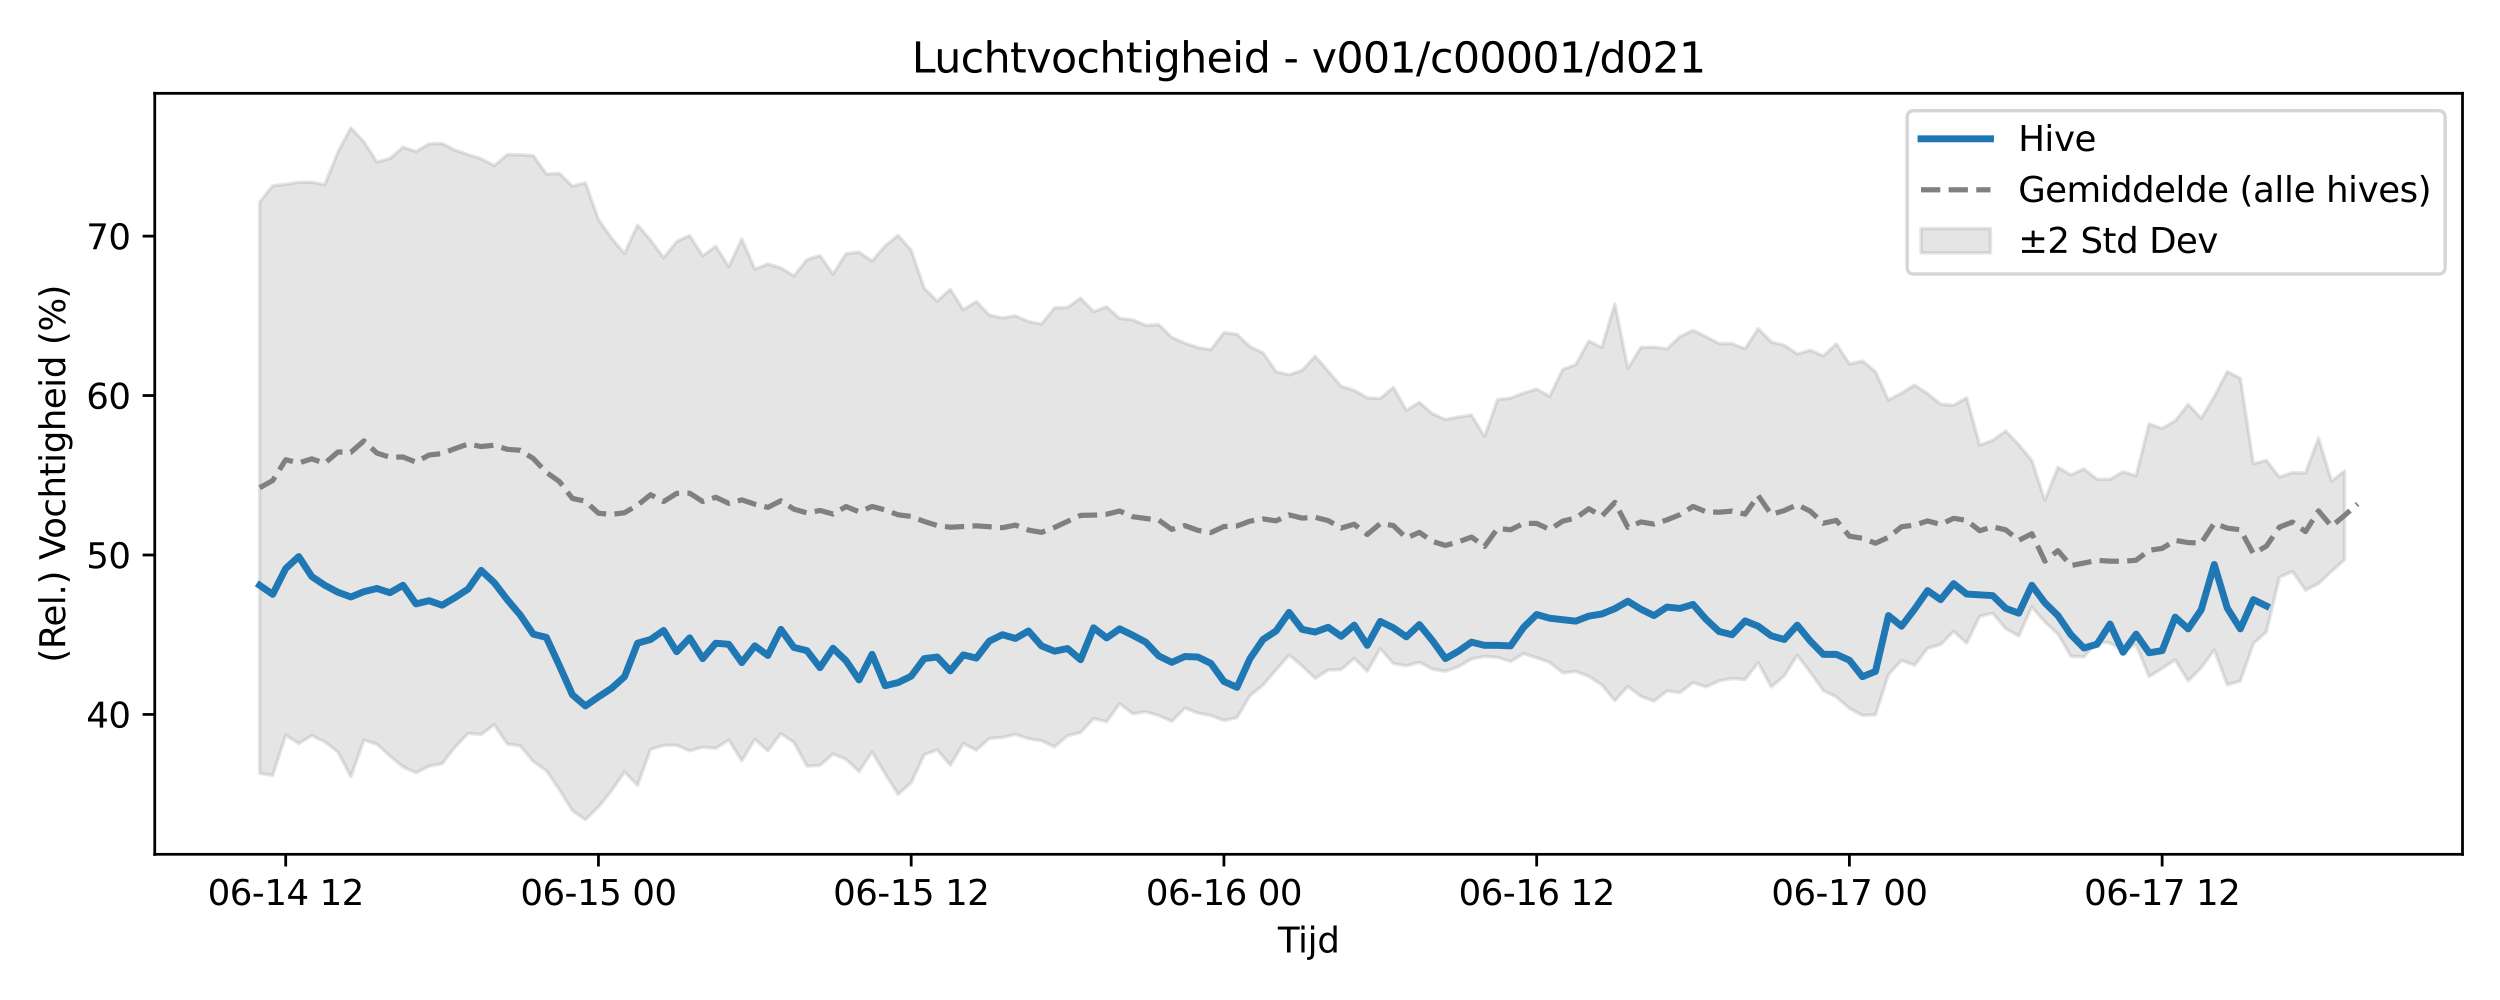 <?xml version="1.0" encoding="utf-8" standalone="no"?>
<!DOCTYPE svg PUBLIC "-//W3C//DTD SVG 1.1//EN"
  "http://www.w3.org/Graphics/SVG/1.1/DTD/svg11.dtd">
<svg xmlns:xlink="http://www.w3.org/1999/xlink" width="720pt" height="288pt" viewBox="0 0 720 288" xmlns="http://www.w3.org/2000/svg" version="1.1">
 <defs>
  <style type="text/css">*{stroke-linejoin: round; stroke-linecap: butt}</style>
 </defs>
 <g id="figure_1">
  <g id="patch_1">
   <path d="M 0 288 
L 720 288 
L 720 0 
L 0 0 
z
" style="fill: #ffffff"/>
  </g>
  <g id="axes_1">
   <g id="patch_2">
    <path d="M 44.57 246.04 
L 709.2 246.04 
L 709.2 26.88 
L 44.57 26.88 
z
" style="fill: #ffffff"/>
   </g>
   <g id="FillBetweenPolyCollection_1">
    <defs>
     <path id="mfeefd84355" d="M 74.78 -229.78 
L 74.78 -65.272 
L 78.533 -64.667 
L 82.286 -76.257 
L 86.039 -73.87 
L 89.792 -76.169 
L 93.545 -74.351 
L 97.298 -71.47 
L 101.05 -64.328 
L 104.803 -74.878 
L 108.556 -73.671 
L 112.309 -70.268 
L 116.062 -67.14 
L 119.815 -65.45 
L 123.568 -67.337 
L 127.32 -68.065 
L 131.073 -72.865 
L 134.826 -76.789 
L 138.579 -76.482 
L 142.332 -79.301 
L 146.085 -73.728 
L 149.837 -73.207 
L 153.59 -68.687 
L 157.343 -66.065 
L 161.096 -60.595 
L 164.849 -54.525 
L 168.602 -51.922 
L 172.355 -55.603 
L 176.107 -60.257 
L 179.86 -65.669 
L 183.613 -61.858 
L 187.366 -72.183 
L 191.119 -73.344 
L 194.872 -73.368 
L 198.625 -71.764 
L 202.377 -72.809 
L 206.13 -72.472 
L 209.883 -74.876 
L 213.636 -68.906 
L 217.389 -75.077 
L 221.142 -71.773 
L 224.895 -76.731 
L 228.647 -74.2 
L 232.4 -67.36 
L 236.153 -67.556 
L 239.906 -70.865 
L 243.659 -69.296 
L 247.412 -65.805 
L 251.164 -71.421 
L 254.917 -65.129 
L 258.67 -59.238 
L 262.423 -62.59 
L 266.176 -70.646 
L 269.929 -72.034 
L 273.682 -67.643 
L 277.434 -73.881 
L 281.187 -71.953 
L 284.94 -75.339 
L 288.693 -75.614 
L 292.446 -76.501 
L 296.199 -75.276 
L 299.952 -74.658 
L 303.704 -72.899 
L 307.457 -76.091 
L 311.21 -77.029 
L 314.963 -81.069 
L 318.716 -80.133 
L 322.469 -85.352 
L 326.222 -82.454 
L 329.974 -82.993 
L 333.727 -81.908 
L 337.48 -80.244 
L 341.233 -84.087 
L 344.986 -82.648 
L 348.739 -81.939 
L 352.491 -80.511 
L 356.244 -81.315 
L 359.997 -87.656 
L 363.75 -90.703 
L 367.503 -95.056 
L 371.256 -99.367 
L 375.009 -96.228 
L 378.761 -92.619 
L 382.514 -95.029 
L 386.267 -95.152 
L 390.02 -98.419 
L 393.773 -94.688 
L 397.526 -101.241 
L 401.279 -96.877 
L 405.031 -96.274 
L 408.784 -97.249 
L 412.537 -95.295 
L 416.29 -94.654 
L 420.043 -95.991 
L 423.796 -98.22 
L 427.548 -98.966 
L 431.301 -98.683 
L 435.054 -97.513 
L 438.807 -99.768 
L 442.56 -98.548 
L 446.313 -97.194 
L 450.066 -94.222 
L 453.818 -94.627 
L 457.571 -93.215 
L 461.324 -90.753 
L 465.077 -86.201 
L 468.83 -90.302 
L 472.583 -87.449 
L 476.336 -86.066 
L 480.088 -89.006 
L 483.841 -88.524 
L 487.594 -91.419 
L 491.347 -90.174 
L 495.1 -91.91 
L 498.853 -92.585 
L 502.606 -92.305 
L 506.358 -97.19 
L 510.111 -90.158 
L 513.864 -93.335 
L 517.617 -99.274 
L 521.37 -94.384 
L 525.123 -89.111 
L 528.875 -87.28 
L 532.628 -84.002 
L 536.381 -81.942 
L 540.134 -82.16 
L 543.887 -93.723 
L 547.64 -97.808 
L 551.393 -96.416 
L 555.145 -101.282 
L 558.898 -102.365 
L 562.651 -106.172 
L 566.404 -102.787 
L 570.157 -110.515 
L 573.91 -111.387 
L 577.663 -106.922 
L 581.415 -104.859 
L 585.168 -113.205 
L 588.921 -108.843 
L 592.674 -105.414 
L 596.427 -98.978 
L 600.18 -98.84 
L 603.933 -103.221 
L 607.685 -102.802 
L 611.438 -100.563 
L 615.191 -102.345 
L 618.944 -93.14 
L 622.697 -95.506 
L 626.45 -97.943 
L 630.202 -91.923 
L 633.955 -95.726 
L 637.708 -100.798 
L 641.461 -90.78 
L 645.214 -91.875 
L 648.967 -102.658 
L 652.72 -106.038 
L 656.472 -121.763 
L 660.225 -123.423 
L 663.978 -118.015 
L 667.731 -119.917 
L 671.484 -123.442 
L 675.237 -126.796 
L 675.237 -152.338 
L 675.237 -152.338 
L 671.484 -149.417 
L 667.731 -161.819 
L 663.978 -151.783 
L 660.225 -151.885 
L 656.472 -150.586 
L 652.72 -155.392 
L 648.967 -154.435 
L 645.214 -179.038 
L 641.461 -180.981 
L 637.708 -173.81 
L 633.955 -167.468 
L 630.202 -171.555 
L 626.45 -166.804 
L 622.697 -164.605 
L 618.944 -165.892 
L 615.191 -150.944 
L 611.438 -152.135 
L 607.685 -149.962 
L 603.933 -149.98 
L 600.18 -152.962 
L 596.427 -151.228 
L 592.674 -153.406 
L 588.921 -143.939 
L 585.168 -155.39 
L 581.415 -159.913 
L 577.663 -163.859 
L 573.91 -161.188 
L 570.157 -159.807 
L 566.404 -173.461 
L 562.651 -171.279 
L 558.898 -171.587 
L 555.145 -174.66 
L 551.393 -177.106 
L 547.64 -174.789 
L 543.887 -172.809 
L 540.134 -180.953 
L 536.381 -184.029 
L 532.628 -183.168 
L 528.875 -188.968 
L 525.123 -185.497 
L 521.37 -187.134 
L 517.617 -186.049 
L 513.864 -188.576 
L 510.111 -189.523 
L 506.358 -193.381 
L 502.606 -187.551 
L 498.853 -189.042 
L 495.1 -189.039 
L 491.347 -191.037 
L 487.594 -192.854 
L 483.841 -191.07 
L 480.088 -187.527 
L 476.336 -188.039 
L 472.583 -187.924 
L 468.83 -181.923 
L 465.077 -200.434 
L 461.324 -187.944 
L 457.571 -189.745 
L 453.818 -182.976 
L 450.066 -181.611 
L 446.313 -173.828 
L 442.56 -175.95 
L 438.807 -174.797 
L 435.054 -173.334 
L 431.301 -172.907 
L 427.548 -162.303 
L 423.796 -168.429 
L 420.043 -167.903 
L 416.29 -167.184 
L 412.537 -168.861 
L 408.784 -172.111 
L 405.031 -169.828 
L 401.279 -176.419 
L 397.526 -173.235 
L 393.773 -173.426 
L 390.02 -175.62 
L 386.267 -176.722 
L 382.514 -181.11 
L 378.761 -185.4 
L 375.009 -181.354 
L 371.256 -180.051 
L 367.503 -180.952 
L 363.75 -186.398 
L 359.997 -188.177 
L 356.244 -191.719 
L 352.491 -192.216 
L 348.739 -187.29 
L 344.986 -187.893 
L 341.233 -189.165 
L 337.48 -190.822 
L 333.727 -194.493 
L 329.974 -194.283 
L 326.222 -195.915 
L 322.469 -196.297 
L 318.716 -199.679 
L 314.963 -198.218 
L 311.21 -202.127 
L 307.457 -199.479 
L 303.704 -199.325 
L 299.952 -194.702 
L 296.199 -195.396 
L 292.446 -197.035 
L 288.693 -196.435 
L 284.94 -197.257 
L 281.187 -201.168 
L 277.434 -198.803 
L 273.682 -204.67 
L 269.929 -201.262 
L 266.176 -204.99 
L 262.423 -215.953 
L 258.67 -220.224 
L 254.917 -217.176 
L 251.164 -212.852 
L 247.412 -215.363 
L 243.659 -214.933 
L 239.906 -209.056 
L 236.153 -214.399 
L 232.4 -213.239 
L 228.647 -208.52 
L 224.895 -210.843 
L 221.142 -211.975 
L 217.389 -210.486 
L 213.636 -219.171 
L 209.883 -211.19 
L 206.13 -217.114 
L 202.377 -214.306 
L 198.625 -220.162 
L 194.872 -218.427 
L 191.119 -213.75 
L 187.366 -218.868 
L 183.613 -223.195 
L 179.86 -214.996 
L 176.107 -219.423 
L 172.355 -224.778 
L 168.602 -235.368 
L 164.849 -234.383 
L 161.096 -238.066 
L 157.343 -237.887 
L 153.59 -243.18 
L 149.837 -243.427 
L 146.085 -243.475 
L 142.332 -240.264 
L 138.579 -242.295 
L 134.826 -243.475 
L 131.073 -244.753 
L 127.32 -246.667 
L 123.568 -246.586 
L 119.815 -244.362 
L 116.062 -245.624 
L 112.309 -242.344 
L 108.556 -241.345 
L 104.803 -247.18 
L 101.05 -251.158 
L 97.298 -244.159 
L 93.545 -234.805 
L 89.792 -235.524 
L 86.039 -235.494 
L 82.286 -234.933 
L 78.533 -234.518 
L 74.78 -229.78 
z
" style="stroke: #808080; stroke-opacity: 0.2"/>
    </defs>
    <g clip-path="url(#p452a0f87bb)">
     <use xlink:href="#mfeefd84355" x="0" y="288" style="fill: #808080; fill-opacity: 0.2; stroke: #808080; stroke-opacity: 0.2"/>
    </g>
   </g>
   <g id="matplotlib.axis_1">
    <g id="xtick_1">
     <g id="line2d_1">
      <defs>
       <path id="m1d0410fc57" d="M 0 0 
L 0 3.5 
" style="stroke: #000000; stroke-width: 0.8"/>
      </defs>
      <g>
       <use xlink:href="#m1d0410fc57" x="82.286" y="246.04" style="stroke: #000000; stroke-width: 0.8"/>
      </g>
     </g>
     <g id="text_1">
      <!-- 06-14 12 -->
      <g transform="translate(59.806 260.638) scale(0.1 -0.1)">
       <defs>
        <path id="DejaVuSans-30" d="M 2034 4250 
Q 1547 4250 1301 3770 
Q 1056 3291 1056 2328 
Q 1056 1369 1301 889 
Q 1547 409 2034 409 
Q 2525 409 2770 889 
Q 3016 1369 3016 2328 
Q 3016 3291 2770 3770 
Q 2525 4250 2034 4250 
z
M 2034 4750 
Q 2819 4750 3233 4129 
Q 3647 3509 3647 2328 
Q 3647 1150 3233 529 
Q 2819 -91 2034 -91 
Q 1250 -91 836 529 
Q 422 1150 422 2328 
Q 422 3509 836 4129 
Q 1250 4750 2034 4750 
z
" transform="scale(0.016)"/>
        <path id="DejaVuSans-36" d="M 2113 2584 
Q 1688 2584 1439 2293 
Q 1191 2003 1191 1497 
Q 1191 994 1439 701 
Q 1688 409 2113 409 
Q 2538 409 2786 701 
Q 3034 994 3034 1497 
Q 3034 2003 2786 2293 
Q 2538 2584 2113 2584 
z
M 3366 4563 
L 3366 3988 
Q 3128 4100 2886 4159 
Q 2644 4219 2406 4219 
Q 1781 4219 1451 3797 
Q 1122 3375 1075 2522 
Q 1259 2794 1537 2939 
Q 1816 3084 2150 3084 
Q 2853 3084 3261 2657 
Q 3669 2231 3669 1497 
Q 3669 778 3244 343 
Q 2819 -91 2113 -91 
Q 1303 -91 875 529 
Q 447 1150 447 2328 
Q 447 3434 972 4092 
Q 1497 4750 2381 4750 
Q 2619 4750 2861 4703 
Q 3103 4656 3366 4563 
z
" transform="scale(0.016)"/>
        <path id="DejaVuSans-2d" d="M 313 2009 
L 1997 2009 
L 1997 1497 
L 313 1497 
L 313 2009 
z
" transform="scale(0.016)"/>
        <path id="DejaVuSans-31" d="M 794 531 
L 1825 531 
L 1825 4091 
L 703 3866 
L 703 4441 
L 1819 4666 
L 2450 4666 
L 2450 531 
L 3481 531 
L 3481 0 
L 794 0 
L 794 531 
z
" transform="scale(0.016)"/>
        <path id="DejaVuSans-34" d="M 2419 4116 
L 825 1625 
L 2419 1625 
L 2419 4116 
z
M 2253 4666 
L 3047 4666 
L 3047 1625 
L 3713 1625 
L 3713 1100 
L 3047 1100 
L 3047 0 
L 2419 0 
L 2419 1100 
L 313 1100 
L 313 1709 
L 2253 4666 
z
" transform="scale(0.016)"/>
        <path id="DejaVuSans-20" transform="scale(0.016)"/>
        <path id="DejaVuSans-32" d="M 1228 531 
L 3431 531 
L 3431 0 
L 469 0 
L 469 531 
Q 828 903 1448 1529 
Q 2069 2156 2228 2338 
Q 2531 2678 2651 2914 
Q 2772 3150 2772 3378 
Q 2772 3750 2511 3984 
Q 2250 4219 1831 4219 
Q 1534 4219 1204 4116 
Q 875 4013 500 3803 
L 500 4441 
Q 881 4594 1212 4672 
Q 1544 4750 1819 4750 
Q 2544 4750 2975 4387 
Q 3406 4025 3406 3419 
Q 3406 3131 3298 2873 
Q 3191 2616 2906 2266 
Q 2828 2175 2409 1742 
Q 1991 1309 1228 531 
z
" transform="scale(0.016)"/>
       </defs>
       <use xlink:href="#DejaVuSans-30"/>
       <use xlink:href="#DejaVuSans-36" transform="translate(63.623 0)"/>
       <use xlink:href="#DejaVuSans-2d" transform="translate(127.246 0)"/>
       <use xlink:href="#DejaVuSans-31" transform="translate(163.33 0)"/>
       <use xlink:href="#DejaVuSans-34" transform="translate(226.953 0)"/>
       <use xlink:href="#DejaVuSans-20" transform="translate(290.576 0)"/>
       <use xlink:href="#DejaVuSans-31" transform="translate(322.363 0)"/>
       <use xlink:href="#DejaVuSans-32" transform="translate(385.986 0)"/>
      </g>
     </g>
    </g>
    <g id="xtick_2">
     <g id="line2d_2">
      <g>
       <use xlink:href="#m1d0410fc57" x="172.355" y="246.04" style="stroke: #000000; stroke-width: 0.8"/>
      </g>
     </g>
     <g id="text_2">
      <!-- 06-15 00 -->
      <g transform="translate(149.874 260.638) scale(0.1 -0.1)">
       <defs>
        <path id="DejaVuSans-35" d="M 691 4666 
L 3169 4666 
L 3169 4134 
L 1269 4134 
L 1269 2991 
Q 1406 3038 1543 3061 
Q 1681 3084 1819 3084 
Q 2600 3084 3056 2656 
Q 3513 2228 3513 1497 
Q 3513 744 3044 326 
Q 2575 -91 1722 -91 
Q 1428 -91 1123 -41 
Q 819 9 494 109 
L 494 744 
Q 775 591 1075 516 
Q 1375 441 1709 441 
Q 2250 441 2565 725 
Q 2881 1009 2881 1497 
Q 2881 1984 2565 2268 
Q 2250 2553 1709 2553 
Q 1456 2553 1204 2497 
Q 953 2441 691 2322 
L 691 4666 
z
" transform="scale(0.016)"/>
       </defs>
       <use xlink:href="#DejaVuSans-30"/>
       <use xlink:href="#DejaVuSans-36" transform="translate(63.623 0)"/>
       <use xlink:href="#DejaVuSans-2d" transform="translate(127.246 0)"/>
       <use xlink:href="#DejaVuSans-31" transform="translate(163.33 0)"/>
       <use xlink:href="#DejaVuSans-35" transform="translate(226.953 0)"/>
       <use xlink:href="#DejaVuSans-20" transform="translate(290.576 0)"/>
       <use xlink:href="#DejaVuSans-30" transform="translate(322.363 0)"/>
       <use xlink:href="#DejaVuSans-30" transform="translate(385.986 0)"/>
      </g>
     </g>
    </g>
    <g id="xtick_3">
     <g id="line2d_3">
      <g>
       <use xlink:href="#m1d0410fc57" x="262.423" y="246.04" style="stroke: #000000; stroke-width: 0.8"/>
      </g>
     </g>
     <g id="text_3">
      <!-- 06-15 12 -->
      <g transform="translate(239.943 260.638) scale(0.1 -0.1)">
       <use xlink:href="#DejaVuSans-30"/>
       <use xlink:href="#DejaVuSans-36" transform="translate(63.623 0)"/>
       <use xlink:href="#DejaVuSans-2d" transform="translate(127.246 0)"/>
       <use xlink:href="#DejaVuSans-31" transform="translate(163.33 0)"/>
       <use xlink:href="#DejaVuSans-35" transform="translate(226.953 0)"/>
       <use xlink:href="#DejaVuSans-20" transform="translate(290.576 0)"/>
       <use xlink:href="#DejaVuSans-31" transform="translate(322.363 0)"/>
       <use xlink:href="#DejaVuSans-32" transform="translate(385.986 0)"/>
      </g>
     </g>
    </g>
    <g id="xtick_4">
     <g id="line2d_4">
      <g>
       <use xlink:href="#m1d0410fc57" x="352.491" y="246.04" style="stroke: #000000; stroke-width: 0.8"/>
      </g>
     </g>
     <g id="text_4">
      <!-- 06-16 00 -->
      <g transform="translate(330.011 260.638) scale(0.1 -0.1)">
       <use xlink:href="#DejaVuSans-30"/>
       <use xlink:href="#DejaVuSans-36" transform="translate(63.623 0)"/>
       <use xlink:href="#DejaVuSans-2d" transform="translate(127.246 0)"/>
       <use xlink:href="#DejaVuSans-31" transform="translate(163.33 0)"/>
       <use xlink:href="#DejaVuSans-36" transform="translate(226.953 0)"/>
       <use xlink:href="#DejaVuSans-20" transform="translate(290.576 0)"/>
       <use xlink:href="#DejaVuSans-30" transform="translate(322.363 0)"/>
       <use xlink:href="#DejaVuSans-30" transform="translate(385.986 0)"/>
      </g>
     </g>
    </g>
    <g id="xtick_5">
     <g id="line2d_5">
      <g>
       <use xlink:href="#m1d0410fc57" x="442.56" y="246.04" style="stroke: #000000; stroke-width: 0.8"/>
      </g>
     </g>
     <g id="text_5">
      <!-- 06-16 12 -->
      <g transform="translate(420.079 260.638) scale(0.1 -0.1)">
       <use xlink:href="#DejaVuSans-30"/>
       <use xlink:href="#DejaVuSans-36" transform="translate(63.623 0)"/>
       <use xlink:href="#DejaVuSans-2d" transform="translate(127.246 0)"/>
       <use xlink:href="#DejaVuSans-31" transform="translate(163.33 0)"/>
       <use xlink:href="#DejaVuSans-36" transform="translate(226.953 0)"/>
       <use xlink:href="#DejaVuSans-20" transform="translate(290.576 0)"/>
       <use xlink:href="#DejaVuSans-31" transform="translate(322.363 0)"/>
       <use xlink:href="#DejaVuSans-32" transform="translate(385.986 0)"/>
      </g>
     </g>
    </g>
    <g id="xtick_6">
     <g id="line2d_6">
      <g>
       <use xlink:href="#m1d0410fc57" x="532.628" y="246.04" style="stroke: #000000; stroke-width: 0.8"/>
      </g>
     </g>
     <g id="text_6">
      <!-- 06-17 00 -->
      <g transform="translate(510.148 260.638) scale(0.1 -0.1)">
       <defs>
        <path id="DejaVuSans-37" d="M 525 4666 
L 3525 4666 
L 3525 4397 
L 1831 0 
L 1172 0 
L 2766 4134 
L 525 4134 
L 525 4666 
z
" transform="scale(0.016)"/>
       </defs>
       <use xlink:href="#DejaVuSans-30"/>
       <use xlink:href="#DejaVuSans-36" transform="translate(63.623 0)"/>
       <use xlink:href="#DejaVuSans-2d" transform="translate(127.246 0)"/>
       <use xlink:href="#DejaVuSans-31" transform="translate(163.33 0)"/>
       <use xlink:href="#DejaVuSans-37" transform="translate(226.953 0)"/>
       <use xlink:href="#DejaVuSans-20" transform="translate(290.576 0)"/>
       <use xlink:href="#DejaVuSans-30" transform="translate(322.363 0)"/>
       <use xlink:href="#DejaVuSans-30" transform="translate(385.986 0)"/>
      </g>
     </g>
    </g>
    <g id="xtick_7">
     <g id="line2d_7">
      <g>
       <use xlink:href="#m1d0410fc57" x="622.697" y="246.04" style="stroke: #000000; stroke-width: 0.8"/>
      </g>
     </g>
     <g id="text_7">
      <!-- 06-17 12 -->
      <g transform="translate(600.216 260.638) scale(0.1 -0.1)">
       <use xlink:href="#DejaVuSans-30"/>
       <use xlink:href="#DejaVuSans-36" transform="translate(63.623 0)"/>
       <use xlink:href="#DejaVuSans-2d" transform="translate(127.246 0)"/>
       <use xlink:href="#DejaVuSans-31" transform="translate(163.33 0)"/>
       <use xlink:href="#DejaVuSans-37" transform="translate(226.953 0)"/>
       <use xlink:href="#DejaVuSans-20" transform="translate(290.576 0)"/>
       <use xlink:href="#DejaVuSans-31" transform="translate(322.363 0)"/>
       <use xlink:href="#DejaVuSans-32" transform="translate(385.986 0)"/>
      </g>
     </g>
    </g>
    <g id="text_8">
     <!-- Tijd -->
     <g transform="translate(368.035 274.317) scale(0.1 -0.1)">
      <defs>
       <path id="DejaVuSans-54" d="M -19 4666 
L 3928 4666 
L 3928 4134 
L 2272 4134 
L 2272 0 
L 1638 0 
L 1638 4134 
L -19 4134 
L -19 4666 
z
" transform="scale(0.016)"/>
       <path id="DejaVuSans-69" d="M 603 3500 
L 1178 3500 
L 1178 0 
L 603 0 
L 603 3500 
z
M 603 4863 
L 1178 4863 
L 1178 4134 
L 603 4134 
L 603 4863 
z
" transform="scale(0.016)"/>
       <path id="DejaVuSans-6a" d="M 603 3500 
L 1178 3500 
L 1178 -63 
Q 1178 -731 923 -1031 
Q 669 -1331 103 -1331 
L -116 -1331 
L -116 -844 
L 38 -844 
Q 366 -844 484 -692 
Q 603 -541 603 -63 
L 603 3500 
z
M 603 4863 
L 1178 4863 
L 1178 4134 
L 603 4134 
L 603 4863 
z
" transform="scale(0.016)"/>
       <path id="DejaVuSans-64" d="M 2906 2969 
L 2906 4863 
L 3481 4863 
L 3481 0 
L 2906 0 
L 2906 525 
Q 2725 213 2448 61 
Q 2172 -91 1784 -91 
Q 1150 -91 751 415 
Q 353 922 353 1747 
Q 353 2572 751 3078 
Q 1150 3584 1784 3584 
Q 2172 3584 2448 3432 
Q 2725 3281 2906 2969 
z
M 947 1747 
Q 947 1113 1208 752 
Q 1469 391 1925 391 
Q 2381 391 2643 752 
Q 2906 1113 2906 1747 
Q 2906 2381 2643 2742 
Q 2381 3103 1925 3103 
Q 1469 3103 1208 2742 
Q 947 2381 947 1747 
z
" transform="scale(0.016)"/>
      </defs>
      <use xlink:href="#DejaVuSans-54"/>
      <use xlink:href="#DejaVuSans-69" transform="translate(57.959 0)"/>
      <use xlink:href="#DejaVuSans-6a" transform="translate(85.742 0)"/>
      <use xlink:href="#DejaVuSans-64" transform="translate(113.525 0)"/>
     </g>
    </g>
   </g>
   <g id="matplotlib.axis_2">
    <g id="ytick_1">
     <g id="line2d_8">
      <defs>
       <path id="md176beff82" d="M 0 0 
L -3.5 0 
" style="stroke: #000000; stroke-width: 0.8"/>
      </defs>
      <g>
       <use xlink:href="#md176beff82" x="44.57" y="205.755" style="stroke: #000000; stroke-width: 0.8"/>
      </g>
     </g>
     <g id="text_9">
      <!-- 40 -->
      <g transform="translate(24.845 209.554) scale(0.1 -0.1)">
       <use xlink:href="#DejaVuSans-34"/>
       <use xlink:href="#DejaVuSans-30" transform="translate(63.623 0)"/>
      </g>
     </g>
    </g>
    <g id="ytick_2">
     <g id="line2d_9">
      <g>
       <use xlink:href="#md176beff82" x="44.57" y="159.836" style="stroke: #000000; stroke-width: 0.8"/>
      </g>
     </g>
     <g id="text_10">
      <!-- 50 -->
      <g transform="translate(24.845 163.635) scale(0.1 -0.1)">
       <use xlink:href="#DejaVuSans-35"/>
       <use xlink:href="#DejaVuSans-30" transform="translate(63.623 0)"/>
      </g>
     </g>
    </g>
    <g id="ytick_3">
     <g id="line2d_10">
      <g>
       <use xlink:href="#md176beff82" x="44.57" y="113.917" style="stroke: #000000; stroke-width: 0.8"/>
      </g>
     </g>
     <g id="text_11">
      <!-- 60 -->
      <g transform="translate(24.845 117.717) scale(0.1 -0.1)">
       <use xlink:href="#DejaVuSans-36"/>
       <use xlink:href="#DejaVuSans-30" transform="translate(63.623 0)"/>
      </g>
     </g>
    </g>
    <g id="ytick_4">
     <g id="line2d_11">
      <g>
       <use xlink:href="#md176beff82" x="44.57" y="67.999" style="stroke: #000000; stroke-width: 0.8"/>
      </g>
     </g>
     <g id="text_12">
      <!-- 70 -->
      <g transform="translate(24.845 71.798) scale(0.1 -0.1)">
       <use xlink:href="#DejaVuSans-37"/>
       <use xlink:href="#DejaVuSans-30" transform="translate(63.623 0)"/>
      </g>
     </g>
    </g>
    <g id="text_13">
     <!-- (Rel.) Vochtigheid (%) -->
     <g transform="translate(18.765 190.838) rotate(-90) scale(0.1 -0.1)">
      <defs>
       <path id="DejaVuSans-28" d="M 1984 4856 
Q 1566 4138 1362 3434 
Q 1159 2731 1159 2009 
Q 1159 1288 1364 580 
Q 1569 -128 1984 -844 
L 1484 -844 
Q 1016 -109 783 600 
Q 550 1309 550 2009 
Q 550 2706 781 3412 
Q 1013 4119 1484 4856 
L 1984 4856 
z
" transform="scale(0.016)"/>
       <path id="DejaVuSans-52" d="M 2841 2188 
Q 3044 2119 3236 1894 
Q 3428 1669 3622 1275 
L 4263 0 
L 3584 0 
L 2988 1197 
Q 2756 1666 2539 1819 
Q 2322 1972 1947 1972 
L 1259 1972 
L 1259 0 
L 628 0 
L 628 4666 
L 2053 4666 
Q 2853 4666 3247 4331 
Q 3641 3997 3641 3322 
Q 3641 2881 3436 2590 
Q 3231 2300 2841 2188 
z
M 1259 4147 
L 1259 2491 
L 2053 2491 
Q 2509 2491 2742 2702 
Q 2975 2913 2975 3322 
Q 2975 3731 2742 3939 
Q 2509 4147 2053 4147 
L 1259 4147 
z
" transform="scale(0.016)"/>
       <path id="DejaVuSans-65" d="M 3597 1894 
L 3597 1613 
L 953 1613 
Q 991 1019 1311 708 
Q 1631 397 2203 397 
Q 2534 397 2845 478 
Q 3156 559 3463 722 
L 3463 178 
Q 3153 47 2828 -22 
Q 2503 -91 2169 -91 
Q 1331 -91 842 396 
Q 353 884 353 1716 
Q 353 2575 817 3079 
Q 1281 3584 2069 3584 
Q 2775 3584 3186 3129 
Q 3597 2675 3597 1894 
z
M 3022 2063 
Q 3016 2534 2758 2815 
Q 2500 3097 2075 3097 
Q 1594 3097 1305 2825 
Q 1016 2553 972 2059 
L 3022 2063 
z
" transform="scale(0.016)"/>
       <path id="DejaVuSans-6c" d="M 603 4863 
L 1178 4863 
L 1178 0 
L 603 0 
L 603 4863 
z
" transform="scale(0.016)"/>
       <path id="DejaVuSans-2e" d="M 684 794 
L 1344 794 
L 1344 0 
L 684 0 
L 684 794 
z
" transform="scale(0.016)"/>
       <path id="DejaVuSans-29" d="M 513 4856 
L 1013 4856 
Q 1481 4119 1714 3412 
Q 1947 2706 1947 2009 
Q 1947 1309 1714 600 
Q 1481 -109 1013 -844 
L 513 -844 
Q 928 -128 1133 580 
Q 1338 1288 1338 2009 
Q 1338 2731 1133 3434 
Q 928 4138 513 4856 
z
" transform="scale(0.016)"/>
       <path id="DejaVuSans-56" d="M 1831 0 
L 50 4666 
L 709 4666 
L 2188 738 
L 3669 4666 
L 4325 4666 
L 2547 0 
L 1831 0 
z
" transform="scale(0.016)"/>
       <path id="DejaVuSans-6f" d="M 1959 3097 
Q 1497 3097 1228 2736 
Q 959 2375 959 1747 
Q 959 1119 1226 758 
Q 1494 397 1959 397 
Q 2419 397 2687 759 
Q 2956 1122 2956 1747 
Q 2956 2369 2687 2733 
Q 2419 3097 1959 3097 
z
M 1959 3584 
Q 2709 3584 3137 3096 
Q 3566 2609 3566 1747 
Q 3566 888 3137 398 
Q 2709 -91 1959 -91 
Q 1206 -91 779 398 
Q 353 888 353 1747 
Q 353 2609 779 3096 
Q 1206 3584 1959 3584 
z
" transform="scale(0.016)"/>
       <path id="DejaVuSans-63" d="M 3122 3366 
L 3122 2828 
Q 2878 2963 2633 3030 
Q 2388 3097 2138 3097 
Q 1578 3097 1268 2742 
Q 959 2388 959 1747 
Q 959 1106 1268 751 
Q 1578 397 2138 397 
Q 2388 397 2633 464 
Q 2878 531 3122 666 
L 3122 134 
Q 2881 22 2623 -34 
Q 2366 -91 2075 -91 
Q 1284 -91 818 406 
Q 353 903 353 1747 
Q 353 2603 823 3093 
Q 1294 3584 2113 3584 
Q 2378 3584 2631 3529 
Q 2884 3475 3122 3366 
z
" transform="scale(0.016)"/>
       <path id="DejaVuSans-68" d="M 3513 2113 
L 3513 0 
L 2938 0 
L 2938 2094 
Q 2938 2591 2744 2837 
Q 2550 3084 2163 3084 
Q 1697 3084 1428 2787 
Q 1159 2491 1159 1978 
L 1159 0 
L 581 0 
L 581 4863 
L 1159 4863 
L 1159 2956 
Q 1366 3272 1645 3428 
Q 1925 3584 2291 3584 
Q 2894 3584 3203 3211 
Q 3513 2838 3513 2113 
z
" transform="scale(0.016)"/>
       <path id="DejaVuSans-74" d="M 1172 4494 
L 1172 3500 
L 2356 3500 
L 2356 3053 
L 1172 3053 
L 1172 1153 
Q 1172 725 1289 603 
Q 1406 481 1766 481 
L 2356 481 
L 2356 0 
L 1766 0 
Q 1100 0 847 248 
Q 594 497 594 1153 
L 594 3053 
L 172 3053 
L 172 3500 
L 594 3500 
L 594 4494 
L 1172 4494 
z
" transform="scale(0.016)"/>
       <path id="DejaVuSans-67" d="M 2906 1791 
Q 2906 2416 2648 2759 
Q 2391 3103 1925 3103 
Q 1463 3103 1205 2759 
Q 947 2416 947 1791 
Q 947 1169 1205 825 
Q 1463 481 1925 481 
Q 2391 481 2648 825 
Q 2906 1169 2906 1791 
z
M 3481 434 
Q 3481 -459 3084 -895 
Q 2688 -1331 1869 -1331 
Q 1566 -1331 1297 -1286 
Q 1028 -1241 775 -1147 
L 775 -588 
Q 1028 -725 1275 -790 
Q 1522 -856 1778 -856 
Q 2344 -856 2625 -561 
Q 2906 -266 2906 331 
L 2906 616 
Q 2728 306 2450 153 
Q 2172 0 1784 0 
Q 1141 0 747 490 
Q 353 981 353 1791 
Q 353 2603 747 3093 
Q 1141 3584 1784 3584 
Q 2172 3584 2450 3431 
Q 2728 3278 2906 2969 
L 2906 3500 
L 3481 3500 
L 3481 434 
z
" transform="scale(0.016)"/>
       <path id="DejaVuSans-25" d="M 4653 2053 
Q 4381 2053 4226 1822 
Q 4072 1591 4072 1178 
Q 4072 772 4226 539 
Q 4381 306 4653 306 
Q 4919 306 5073 539 
Q 5228 772 5228 1178 
Q 5228 1588 5073 1820 
Q 4919 2053 4653 2053 
z
M 4653 2450 
Q 5147 2450 5437 2106 
Q 5728 1763 5728 1178 
Q 5728 594 5436 251 
Q 5144 -91 4653 -91 
Q 4153 -91 3862 251 
Q 3572 594 3572 1178 
Q 3572 1766 3864 2108 
Q 4156 2450 4653 2450 
z
M 1428 4353 
Q 1159 4353 1004 4120 
Q 850 3888 850 3481 
Q 850 3069 1003 2837 
Q 1156 2606 1428 2606 
Q 1700 2606 1854 2837 
Q 2009 3069 2009 3481 
Q 2009 3884 1853 4118 
Q 1697 4353 1428 4353 
z
M 4250 4750 
L 4750 4750 
L 1831 -91 
L 1331 -91 
L 4250 4750 
z
M 1428 4750 
Q 1922 4750 2215 4408 
Q 2509 4066 2509 3481 
Q 2509 2891 2217 2550 
Q 1925 2209 1428 2209 
Q 931 2209 642 2551 
Q 353 2894 353 3481 
Q 353 4063 643 4406 
Q 934 4750 1428 4750 
z
" transform="scale(0.016)"/>
      </defs>
      <use xlink:href="#DejaVuSans-28"/>
      <use xlink:href="#DejaVuSans-52" transform="translate(39.014 0)"/>
      <use xlink:href="#DejaVuSans-65" transform="translate(103.996 0)"/>
      <use xlink:href="#DejaVuSans-6c" transform="translate(165.52 0)"/>
      <use xlink:href="#DejaVuSans-2e" transform="translate(193.303 0)"/>
      <use xlink:href="#DejaVuSans-29" transform="translate(225.09 0)"/>
      <use xlink:href="#DejaVuSans-20" transform="translate(264.104 0)"/>
      <use xlink:href="#DejaVuSans-56" transform="translate(295.891 0)"/>
      <use xlink:href="#DejaVuSans-6f" transform="translate(356.549 0)"/>
      <use xlink:href="#DejaVuSans-63" transform="translate(417.73 0)"/>
      <use xlink:href="#DejaVuSans-68" transform="translate(472.711 0)"/>
      <use xlink:href="#DejaVuSans-74" transform="translate(536.09 0)"/>
      <use xlink:href="#DejaVuSans-69" transform="translate(575.299 0)"/>
      <use xlink:href="#DejaVuSans-67" transform="translate(603.082 0)"/>
      <use xlink:href="#DejaVuSans-68" transform="translate(666.559 0)"/>
      <use xlink:href="#DejaVuSans-65" transform="translate(729.938 0)"/>
      <use xlink:href="#DejaVuSans-69" transform="translate(791.461 0)"/>
      <use xlink:href="#DejaVuSans-64" transform="translate(819.244 0)"/>
      <use xlink:href="#DejaVuSans-20" transform="translate(882.721 0)"/>
      <use xlink:href="#DejaVuSans-28" transform="translate(914.508 0)"/>
      <use xlink:href="#DejaVuSans-25" transform="translate(953.521 0)"/>
      <use xlink:href="#DejaVuSans-29" transform="translate(1048.541 0)"/>
     </g>
    </g>
   </g>
   <g id="line2d_12">
    <path d="M 74.78 168.561 
L 78.533 171.163 
L 82.286 163.739 
L 86.039 160.295 
L 89.792 166.035 
L 93.545 168.561 
L 97.298 170.55 
L 101.05 171.928 
L 104.803 170.397 
L 108.556 169.479 
L 112.309 170.703 
L 116.062 168.561 
L 119.815 173.918 
L 123.568 172.999 
L 127.32 174.3 
L 131.073 172.081 
L 134.826 169.632 
L 138.579 164.275 
L 142.332 167.795 
L 146.085 172.693 
L 149.837 177.132 
L 153.59 182.642 
L 157.343 183.561 
L 161.096 191.673 
L 164.849 200.091 
L 168.602 203.306 
L 172.355 200.704 
L 176.107 198.255 
L 179.86 194.887 
L 183.613 185.244 
L 187.366 184.173 
L 191.119 181.571 
L 194.872 187.693 
L 198.625 183.714 
L 202.377 189.683 
L 206.13 185.244 
L 209.883 185.551 
L 213.636 190.831 
L 217.389 186.01 
L 221.142 188.765 
L 224.895 181.265 
L 228.647 186.469 
L 232.4 187.387 
L 236.153 192.285 
L 239.906 186.698 
L 243.659 190.295 
L 247.412 195.806 
L 251.164 188.459 
L 254.917 197.489 
L 258.67 196.571 
L 262.423 194.734 
L 266.176 189.683 
L 269.929 189.224 
L 273.682 193.204 
L 277.434 188.612 
L 281.187 189.53 
L 284.94 184.632 
L 288.693 182.795 
L 292.446 183.867 
L 296.199 181.724 
L 299.952 186.01 
L 303.704 187.54 
L 307.457 186.775 
L 311.21 189.989 
L 314.963 180.806 
L 318.716 183.714 
L 322.469 181.112 
L 326.222 182.948 
L 329.974 184.938 
L 333.727 188.918 
L 337.48 190.755 
L 341.233 189.071 
L 344.986 189.224 
L 348.739 191.061 
L 352.491 196.265 
L 356.244 197.949 
L 359.997 189.683 
L 363.75 184.173 
L 367.503 181.724 
L 371.256 176.367 
L 375.009 181.265 
L 378.761 182.03 
L 382.514 180.653 
L 386.267 183.255 
L 390.02 180.04 
L 393.773 185.857 
L 397.526 178.969 
L 401.279 180.806 
L 405.031 183.408 
L 408.784 179.887 
L 412.537 184.479 
L 416.29 189.683 
L 420.043 187.54 
L 423.796 184.938 
L 427.548 185.857 
L 431.301 185.857 
L 435.054 186.01 
L 438.807 180.653 
L 442.56 176.979 
L 446.313 178.05 
L 453.818 178.892 
L 457.571 177.438 
L 461.324 176.826 
L 465.077 175.295 
L 468.83 173.152 
L 472.583 175.448 
L 476.336 177.285 
L 480.088 174.836 
L 483.841 175.219 
L 487.594 174.071 
L 491.347 178.357 
L 495.1 181.877 
L 498.853 182.795 
L 502.606 178.816 
L 506.358 180.346 
L 510.111 183.102 
L 513.864 184.173 
L 517.617 180.04 
L 521.37 184.632 
L 525.123 188.459 
L 528.875 188.459 
L 532.628 190.142 
L 536.381 194.887 
L 540.134 193.357 
L 543.887 177.285 
L 547.64 180.346 
L 551.393 175.448 
L 555.145 170.091 
L 558.898 172.693 
L 562.651 168.101 
L 566.404 171.086 
L 573.91 171.545 
L 577.663 175.219 
L 581.415 176.596 
L 585.168 168.561 
L 588.921 173.612 
L 592.674 177.285 
L 596.427 182.795 
L 600.18 186.622 
L 603.933 185.551 
L 607.685 179.734 
L 611.438 187.846 
L 615.191 182.642 
L 618.944 188 
L 622.697 187.387 
L 626.45 177.744 
L 630.202 181.112 
L 633.955 175.601 
L 637.708 162.591 
L 641.461 175.142 
L 645.214 181.112 
L 648.967 172.693 
L 652.72 174.53 
L 652.72 174.53 
" clip-path="url(#p452a0f87bb)" style="fill: none; stroke: #1f77b4; stroke-width: 2; stroke-linecap: square"/>
   </g>
   <g id="line2d_13">
    <path d="M 74.78 140.474 
L 78.533 138.407 
L 82.286 132.405 
L 86.039 133.318 
L 89.792 132.154 
L 93.545 133.422 
L 97.298 130.186 
L 101.05 130.257 
L 104.803 126.971 
L 108.556 130.492 
L 112.309 131.694 
L 116.062 131.618 
L 119.815 133.094 
L 123.568 131.038 
L 127.32 130.634 
L 131.073 129.191 
L 134.826 127.868 
L 138.579 128.611 
L 142.332 128.218 
L 146.085 129.398 
L 149.837 129.683 
L 153.59 132.066 
L 157.343 136.024 
L 161.096 138.67 
L 164.849 143.546 
L 168.602 144.355 
L 172.355 147.81 
L 176.107 148.16 
L 179.86 147.668 
L 183.613 145.474 
L 187.366 142.474 
L 191.119 144.453 
L 194.872 142.103 
L 198.625 142.037 
L 202.377 144.442 
L 206.13 143.207 
L 209.883 144.967 
L 213.636 143.961 
L 217.389 145.219 
L 221.142 146.126 
L 224.895 144.213 
L 228.647 146.64 
L 232.4 147.7 
L 236.153 147.023 
L 239.906 148.039 
L 243.659 145.885 
L 247.412 147.416 
L 251.164 145.864 
L 254.917 146.848 
L 258.67 148.269 
L 262.423 148.728 
L 266.176 150.182 
L 269.929 151.352 
L 273.682 151.844 
L 281.187 151.439 
L 288.693 151.975 
L 292.446 151.232 
L 296.199 152.664 
L 299.952 153.32 
L 303.704 151.888 
L 311.21 148.422 
L 314.963 148.356 
L 318.716 148.094 
L 322.469 147.176 
L 326.222 148.816 
L 333.727 149.8 
L 337.48 152.467 
L 341.233 151.374 
L 344.986 152.73 
L 348.739 153.386 
L 352.491 151.636 
L 356.244 151.483 
L 359.997 150.084 
L 363.75 149.45 
L 367.503 149.996 
L 371.256 148.291 
L 375.009 149.209 
L 378.761 148.99 
L 382.514 149.931 
L 386.267 152.063 
L 390.02 150.98 
L 393.773 153.943 
L 397.526 150.762 
L 401.279 151.352 
L 405.031 154.949 
L 408.784 153.32 
L 412.537 155.922 
L 416.29 157.081 
L 420.043 156.053 
L 423.796 154.676 
L 427.548 157.365 
L 431.301 152.205 
L 435.054 152.577 
L 438.807 150.718 
L 442.56 150.751 
L 446.313 152.489 
L 450.066 150.084 
L 453.818 149.198 
L 457.571 146.52 
L 461.324 148.652 
L 465.077 144.683 
L 468.83 151.888 
L 472.583 150.313 
L 476.336 150.947 
L 480.088 149.734 
L 483.841 148.203 
L 487.594 145.864 
L 491.347 147.394 
L 495.1 147.525 
L 498.853 147.187 
L 502.606 148.072 
L 506.358 142.715 
L 510.111 148.16 
L 513.864 147.044 
L 517.617 145.339 
L 521.37 147.241 
L 525.123 150.696 
L 528.875 149.876 
L 532.628 154.415 
L 536.381 155.015 
L 540.134 156.443 
L 543.887 154.734 
L 547.64 151.702 
L 551.393 151.239 
L 555.145 150.029 
L 558.898 151.024 
L 562.651 149.275 
L 566.404 149.876 
L 570.157 152.839 
L 573.91 151.713 
L 577.663 152.609 
L 581.415 155.614 
L 585.168 153.703 
L 588.921 161.609 
L 592.674 158.59 
L 596.427 162.897 
L 603.933 161.399 
L 607.685 161.618 
L 611.438 161.651 
L 615.191 161.356 
L 618.944 158.484 
L 622.697 157.945 
L 626.45 155.627 
L 630.202 156.261 
L 633.955 156.403 
L 637.708 150.696 
L 641.461 152.119 
L 645.214 152.544 
L 648.967 159.453 
L 652.72 157.285 
L 656.472 151.826 
L 660.225 150.346 
L 663.978 153.101 
L 667.731 147.132 
L 671.484 151.571 
L 675.237 148.433 
L 678.99 145.142 
L 678.99 145.142 
" clip-path="url(#p452a0f87bb)" style="fill: none; stroke-dasharray: 5.55,2.4; stroke-dashoffset: 0; stroke: #808080; stroke-width: 1.5"/>
   </g>
   <g id="patch_3">
    <path d="M 44.57 246.04 
L 44.57 26.88 
" style="fill: none; stroke: #000000; stroke-width: 0.8; stroke-linejoin: miter; stroke-linecap: square"/>
   </g>
   <g id="patch_4">
    <path d="M 709.2 246.04 
L 709.2 26.88 
" style="fill: none; stroke: #000000; stroke-width: 0.8; stroke-linejoin: miter; stroke-linecap: square"/>
   </g>
   <g id="patch_5">
    <path d="M 44.57 246.04 
L 709.2 246.04 
" style="fill: none; stroke: #000000; stroke-width: 0.8; stroke-linejoin: miter; stroke-linecap: square"/>
   </g>
   <g id="patch_6">
    <path d="M 44.57 26.88 
L 709.2 26.88 
" style="fill: none; stroke: #000000; stroke-width: 0.8; stroke-linejoin: miter; stroke-linecap: square"/>
   </g>
   <g id="text_14">
    <!-- Luchtvochtigheid - v001/c00001/d021 -->
    <g transform="translate(262.595 20.88) scale(0.12 -0.12)">
     <defs>
      <path id="DejaVuSans-4c" d="M 628 4666 
L 1259 4666 
L 1259 531 
L 3531 531 
L 3531 0 
L 628 0 
L 628 4666 
z
" transform="scale(0.016)"/>
      <path id="DejaVuSans-75" d="M 544 1381 
L 544 3500 
L 1119 3500 
L 1119 1403 
Q 1119 906 1312 657 
Q 1506 409 1894 409 
Q 2359 409 2629 706 
Q 2900 1003 2900 1516 
L 2900 3500 
L 3475 3500 
L 3475 0 
L 2900 0 
L 2900 538 
Q 2691 219 2414 64 
Q 2138 -91 1772 -91 
Q 1169 -91 856 284 
Q 544 659 544 1381 
z
M 1991 3584 
L 1991 3584 
z
" transform="scale(0.016)"/>
      <path id="DejaVuSans-76" d="M 191 3500 
L 800 3500 
L 1894 563 
L 2988 3500 
L 3597 3500 
L 2284 0 
L 1503 0 
L 191 3500 
z
" transform="scale(0.016)"/>
      <path id="DejaVuSans-2f" d="M 1625 4666 
L 2156 4666 
L 531 -594 
L 0 -594 
L 1625 4666 
z
" transform="scale(0.016)"/>
     </defs>
     <use xlink:href="#DejaVuSans-4c"/>
     <use xlink:href="#DejaVuSans-75" transform="translate(53.963 0)"/>
     <use xlink:href="#DejaVuSans-63" transform="translate(117.342 0)"/>
     <use xlink:href="#DejaVuSans-68" transform="translate(172.322 0)"/>
     <use xlink:href="#DejaVuSans-74" transform="translate(235.701 0)"/>
     <use xlink:href="#DejaVuSans-76" transform="translate(274.91 0)"/>
     <use xlink:href="#DejaVuSans-6f" transform="translate(334.09 0)"/>
     <use xlink:href="#DejaVuSans-63" transform="translate(395.271 0)"/>
     <use xlink:href="#DejaVuSans-68" transform="translate(450.252 0)"/>
     <use xlink:href="#DejaVuSans-74" transform="translate(513.631 0)"/>
     <use xlink:href="#DejaVuSans-69" transform="translate(552.84 0)"/>
     <use xlink:href="#DejaVuSans-67" transform="translate(580.623 0)"/>
     <use xlink:href="#DejaVuSans-68" transform="translate(644.1 0)"/>
     <use xlink:href="#DejaVuSans-65" transform="translate(707.479 0)"/>
     <use xlink:href="#DejaVuSans-69" transform="translate(769.002 0)"/>
     <use xlink:href="#DejaVuSans-64" transform="translate(796.785 0)"/>
     <use xlink:href="#DejaVuSans-20" transform="translate(860.262 0)"/>
     <use xlink:href="#DejaVuSans-2d" transform="translate(892.049 0)"/>
     <use xlink:href="#DejaVuSans-20" transform="translate(928.133 0)"/>
     <use xlink:href="#DejaVuSans-76" transform="translate(959.92 0)"/>
     <use xlink:href="#DejaVuSans-30" transform="translate(1019.1 0)"/>
     <use xlink:href="#DejaVuSans-30" transform="translate(1082.723 0)"/>
     <use xlink:href="#DejaVuSans-31" transform="translate(1146.346 0)"/>
     <use xlink:href="#DejaVuSans-2f" transform="translate(1209.969 0)"/>
     <use xlink:href="#DejaVuSans-63" transform="translate(1243.66 0)"/>
     <use xlink:href="#DejaVuSans-30" transform="translate(1298.641 0)"/>
     <use xlink:href="#DejaVuSans-30" transform="translate(1362.264 0)"/>
     <use xlink:href="#DejaVuSans-30" transform="translate(1425.887 0)"/>
     <use xlink:href="#DejaVuSans-30" transform="translate(1489.51 0)"/>
     <use xlink:href="#DejaVuSans-31" transform="translate(1553.133 0)"/>
     <use xlink:href="#DejaVuSans-2f" transform="translate(1616.756 0)"/>
     <use xlink:href="#DejaVuSans-64" transform="translate(1650.447 0)"/>
     <use xlink:href="#DejaVuSans-30" transform="translate(1713.924 0)"/>
     <use xlink:href="#DejaVuSans-32" transform="translate(1777.547 0)"/>
     <use xlink:href="#DejaVuSans-31" transform="translate(1841.17 0)"/>
    </g>
   </g>
   <g id="legend_1">
    <g id="patch_7">
     <path d="M 551.256 78.914 
L 702.2 78.914 
Q 704.2 78.914 704.2 76.914 
L 704.2 33.88 
Q 704.2 31.88 702.2 31.88 
L 551.256 31.88 
Q 549.256 31.88 549.256 33.88 
L 549.256 76.914 
Q 549.256 78.914 551.256 78.914 
z
" style="fill: #ffffff; opacity: 0.8; stroke: #cccccc; stroke-linejoin: miter"/>
    </g>
    <g id="line2d_14">
     <path d="M 553.256 39.978 
L 563.256 39.978 
L 573.256 39.978 
" style="fill: none; stroke: #1f77b4; stroke-width: 2; stroke-linecap: square"/>
    </g>
    <g id="text_15">
     <!-- Hive -->
     <g transform="translate(581.256 43.478) scale(0.1 -0.1)">
      <defs>
       <path id="DejaVuSans-48" d="M 628 4666 
L 1259 4666 
L 1259 2753 
L 3553 2753 
L 3553 4666 
L 4184 4666 
L 4184 0 
L 3553 0 
L 3553 2222 
L 1259 2222 
L 1259 0 
L 628 0 
L 628 4666 
z
" transform="scale(0.016)"/>
      </defs>
      <use xlink:href="#DejaVuSans-48"/>
      <use xlink:href="#DejaVuSans-69" transform="translate(75.195 0)"/>
      <use xlink:href="#DejaVuSans-76" transform="translate(102.979 0)"/>
      <use xlink:href="#DejaVuSans-65" transform="translate(162.158 0)"/>
     </g>
    </g>
    <g id="line2d_15">
     <path d="M 553.256 54.657 
L 563.256 54.657 
L 573.256 54.657 
" style="fill: none; stroke-dasharray: 5.55,2.4; stroke-dashoffset: 0; stroke: #808080; stroke-width: 1.5"/>
    </g>
    <g id="text_16">
     <!-- Gemiddelde (alle hives) -->
     <g transform="translate(581.256 58.157) scale(0.1 -0.1)">
      <defs>
       <path id="DejaVuSans-47" d="M 3809 666 
L 3809 1919 
L 2778 1919 
L 2778 2438 
L 4434 2438 
L 4434 434 
Q 4069 175 3628 42 
Q 3188 -91 2688 -91 
Q 1594 -91 976 548 
Q 359 1188 359 2328 
Q 359 3472 976 4111 
Q 1594 4750 2688 4750 
Q 3144 4750 3555 4637 
Q 3966 4525 4313 4306 
L 4313 3634 
Q 3963 3931 3569 4081 
Q 3175 4231 2741 4231 
Q 1884 4231 1454 3753 
Q 1025 3275 1025 2328 
Q 1025 1384 1454 906 
Q 1884 428 2741 428 
Q 3075 428 3337 486 
Q 3600 544 3809 666 
z
" transform="scale(0.016)"/>
       <path id="DejaVuSans-6d" d="M 3328 2828 
Q 3544 3216 3844 3400 
Q 4144 3584 4550 3584 
Q 5097 3584 5394 3201 
Q 5691 2819 5691 2113 
L 5691 0 
L 5113 0 
L 5113 2094 
Q 5113 2597 4934 2840 
Q 4756 3084 4391 3084 
Q 3944 3084 3684 2787 
Q 3425 2491 3425 1978 
L 3425 0 
L 2847 0 
L 2847 2094 
Q 2847 2600 2669 2842 
Q 2491 3084 2119 3084 
Q 1678 3084 1418 2786 
Q 1159 2488 1159 1978 
L 1159 0 
L 581 0 
L 581 3500 
L 1159 3500 
L 1159 2956 
Q 1356 3278 1631 3431 
Q 1906 3584 2284 3584 
Q 2666 3584 2933 3390 
Q 3200 3197 3328 2828 
z
" transform="scale(0.016)"/>
       <path id="DejaVuSans-61" d="M 2194 1759 
Q 1497 1759 1228 1600 
Q 959 1441 959 1056 
Q 959 750 1161 570 
Q 1363 391 1709 391 
Q 2188 391 2477 730 
Q 2766 1069 2766 1631 
L 2766 1759 
L 2194 1759 
z
M 3341 1997 
L 3341 0 
L 2766 0 
L 2766 531 
Q 2569 213 2275 61 
Q 1981 -91 1556 -91 
Q 1019 -91 701 211 
Q 384 513 384 1019 
Q 384 1609 779 1909 
Q 1175 2209 1959 2209 
L 2766 2209 
L 2766 2266 
Q 2766 2663 2505 2880 
Q 2244 3097 1772 3097 
Q 1472 3097 1187 3025 
Q 903 2953 641 2809 
L 641 3341 
Q 956 3463 1253 3523 
Q 1550 3584 1831 3584 
Q 2591 3584 2966 3190 
Q 3341 2797 3341 1997 
z
" transform="scale(0.016)"/>
       <path id="DejaVuSans-73" d="M 2834 3397 
L 2834 2853 
Q 2591 2978 2328 3040 
Q 2066 3103 1784 3103 
Q 1356 3103 1142 2972 
Q 928 2841 928 2578 
Q 928 2378 1081 2264 
Q 1234 2150 1697 2047 
L 1894 2003 
Q 2506 1872 2764 1633 
Q 3022 1394 3022 966 
Q 3022 478 2636 193 
Q 2250 -91 1575 -91 
Q 1294 -91 989 -36 
Q 684 19 347 128 
L 347 722 
Q 666 556 975 473 
Q 1284 391 1588 391 
Q 1994 391 2212 530 
Q 2431 669 2431 922 
Q 2431 1156 2273 1281 
Q 2116 1406 1581 1522 
L 1381 1569 
Q 847 1681 609 1914 
Q 372 2147 372 2553 
Q 372 3047 722 3315 
Q 1072 3584 1716 3584 
Q 2034 3584 2315 3537 
Q 2597 3491 2834 3397 
z
" transform="scale(0.016)"/>
      </defs>
      <use xlink:href="#DejaVuSans-47"/>
      <use xlink:href="#DejaVuSans-65" transform="translate(77.49 0)"/>
      <use xlink:href="#DejaVuSans-6d" transform="translate(139.014 0)"/>
      <use xlink:href="#DejaVuSans-69" transform="translate(236.426 0)"/>
      <use xlink:href="#DejaVuSans-64" transform="translate(264.209 0)"/>
      <use xlink:href="#DejaVuSans-64" transform="translate(327.686 0)"/>
      <use xlink:href="#DejaVuSans-65" transform="translate(391.162 0)"/>
      <use xlink:href="#DejaVuSans-6c" transform="translate(452.686 0)"/>
      <use xlink:href="#DejaVuSans-64" transform="translate(480.469 0)"/>
      <use xlink:href="#DejaVuSans-65" transform="translate(543.945 0)"/>
      <use xlink:href="#DejaVuSans-20" transform="translate(605.469 0)"/>
      <use xlink:href="#DejaVuSans-28" transform="translate(637.256 0)"/>
      <use xlink:href="#DejaVuSans-61" transform="translate(676.27 0)"/>
      <use xlink:href="#DejaVuSans-6c" transform="translate(737.549 0)"/>
      <use xlink:href="#DejaVuSans-6c" transform="translate(765.332 0)"/>
      <use xlink:href="#DejaVuSans-65" transform="translate(793.115 0)"/>
      <use xlink:href="#DejaVuSans-20" transform="translate(854.639 0)"/>
      <use xlink:href="#DejaVuSans-68" transform="translate(886.426 0)"/>
      <use xlink:href="#DejaVuSans-69" transform="translate(949.805 0)"/>
      <use xlink:href="#DejaVuSans-76" transform="translate(977.588 0)"/>
      <use xlink:href="#DejaVuSans-65" transform="translate(1036.768 0)"/>
      <use xlink:href="#DejaVuSans-73" transform="translate(1098.291 0)"/>
      <use xlink:href="#DejaVuSans-29" transform="translate(1150.391 0)"/>
     </g>
    </g>
    <g id="patch_8">
     <path d="M 553.256 72.835 
L 573.256 72.835 
L 573.256 65.835 
L 553.256 65.835 
z
" style="fill: #808080; fill-opacity: 0.2; stroke: #808080; stroke-opacity: 0.2; stroke-linejoin: miter"/>
    </g>
    <g id="text_17">
     <!-- ±2 Std Dev -->
     <g transform="translate(581.256 72.835) scale(0.1 -0.1)">
      <defs>
       <path id="DejaVuSans-b1" d="M 2944 4013 
L 2944 2803 
L 4684 2803 
L 4684 2272 
L 2944 2272 
L 2944 1063 
L 2419 1063 
L 2419 2272 
L 678 2272 
L 678 2803 
L 2419 2803 
L 2419 4013 
L 2944 4013 
z
M 678 531 
L 4684 531 
L 4684 0 
L 678 0 
L 678 531 
z
" transform="scale(0.016)"/>
       <path id="DejaVuSans-53" d="M 3425 4513 
L 3425 3897 
Q 3066 4069 2747 4153 
Q 2428 4238 2131 4238 
Q 1616 4238 1336 4038 
Q 1056 3838 1056 3469 
Q 1056 3159 1242 3001 
Q 1428 2844 1947 2747 
L 2328 2669 
Q 3034 2534 3370 2195 
Q 3706 1856 3706 1288 
Q 3706 609 3251 259 
Q 2797 -91 1919 -91 
Q 1588 -91 1214 -16 
Q 841 59 441 206 
L 441 856 
Q 825 641 1194 531 
Q 1563 422 1919 422 
Q 2459 422 2753 634 
Q 3047 847 3047 1241 
Q 3047 1584 2836 1778 
Q 2625 1972 2144 2069 
L 1759 2144 
Q 1053 2284 737 2584 
Q 422 2884 422 3419 
Q 422 4038 858 4394 
Q 1294 4750 2059 4750 
Q 2388 4750 2728 4690 
Q 3069 4631 3425 4513 
z
" transform="scale(0.016)"/>
       <path id="DejaVuSans-44" d="M 1259 4147 
L 1259 519 
L 2022 519 
Q 2988 519 3436 956 
Q 3884 1394 3884 2338 
Q 3884 3275 3436 3711 
Q 2988 4147 2022 4147 
L 1259 4147 
z
M 628 4666 
L 1925 4666 
Q 3281 4666 3915 4102 
Q 4550 3538 4550 2338 
Q 4550 1131 3912 565 
Q 3275 0 1925 0 
L 628 0 
L 628 4666 
z
" transform="scale(0.016)"/>
      </defs>
      <use xlink:href="#DejaVuSans-b1"/>
      <use xlink:href="#DejaVuSans-32" transform="translate(83.789 0)"/>
      <use xlink:href="#DejaVuSans-20" transform="translate(147.412 0)"/>
      <use xlink:href="#DejaVuSans-53" transform="translate(179.199 0)"/>
      <use xlink:href="#DejaVuSans-74" transform="translate(242.676 0)"/>
      <use xlink:href="#DejaVuSans-64" transform="translate(281.885 0)"/>
      <use xlink:href="#DejaVuSans-20" transform="translate(345.361 0)"/>
      <use xlink:href="#DejaVuSans-44" transform="translate(377.148 0)"/>
      <use xlink:href="#DejaVuSans-65" transform="translate(454.15 0)"/>
      <use xlink:href="#DejaVuSans-76" transform="translate(515.674 0)"/>
     </g>
    </g>
   </g>
  </g>
 </g>
 <defs>
  <clipPath id="p452a0f87bb">
   <rect x="44.57" y="26.88" width="664.63" height="219.16"/>
  </clipPath>
 </defs>
</svg>

